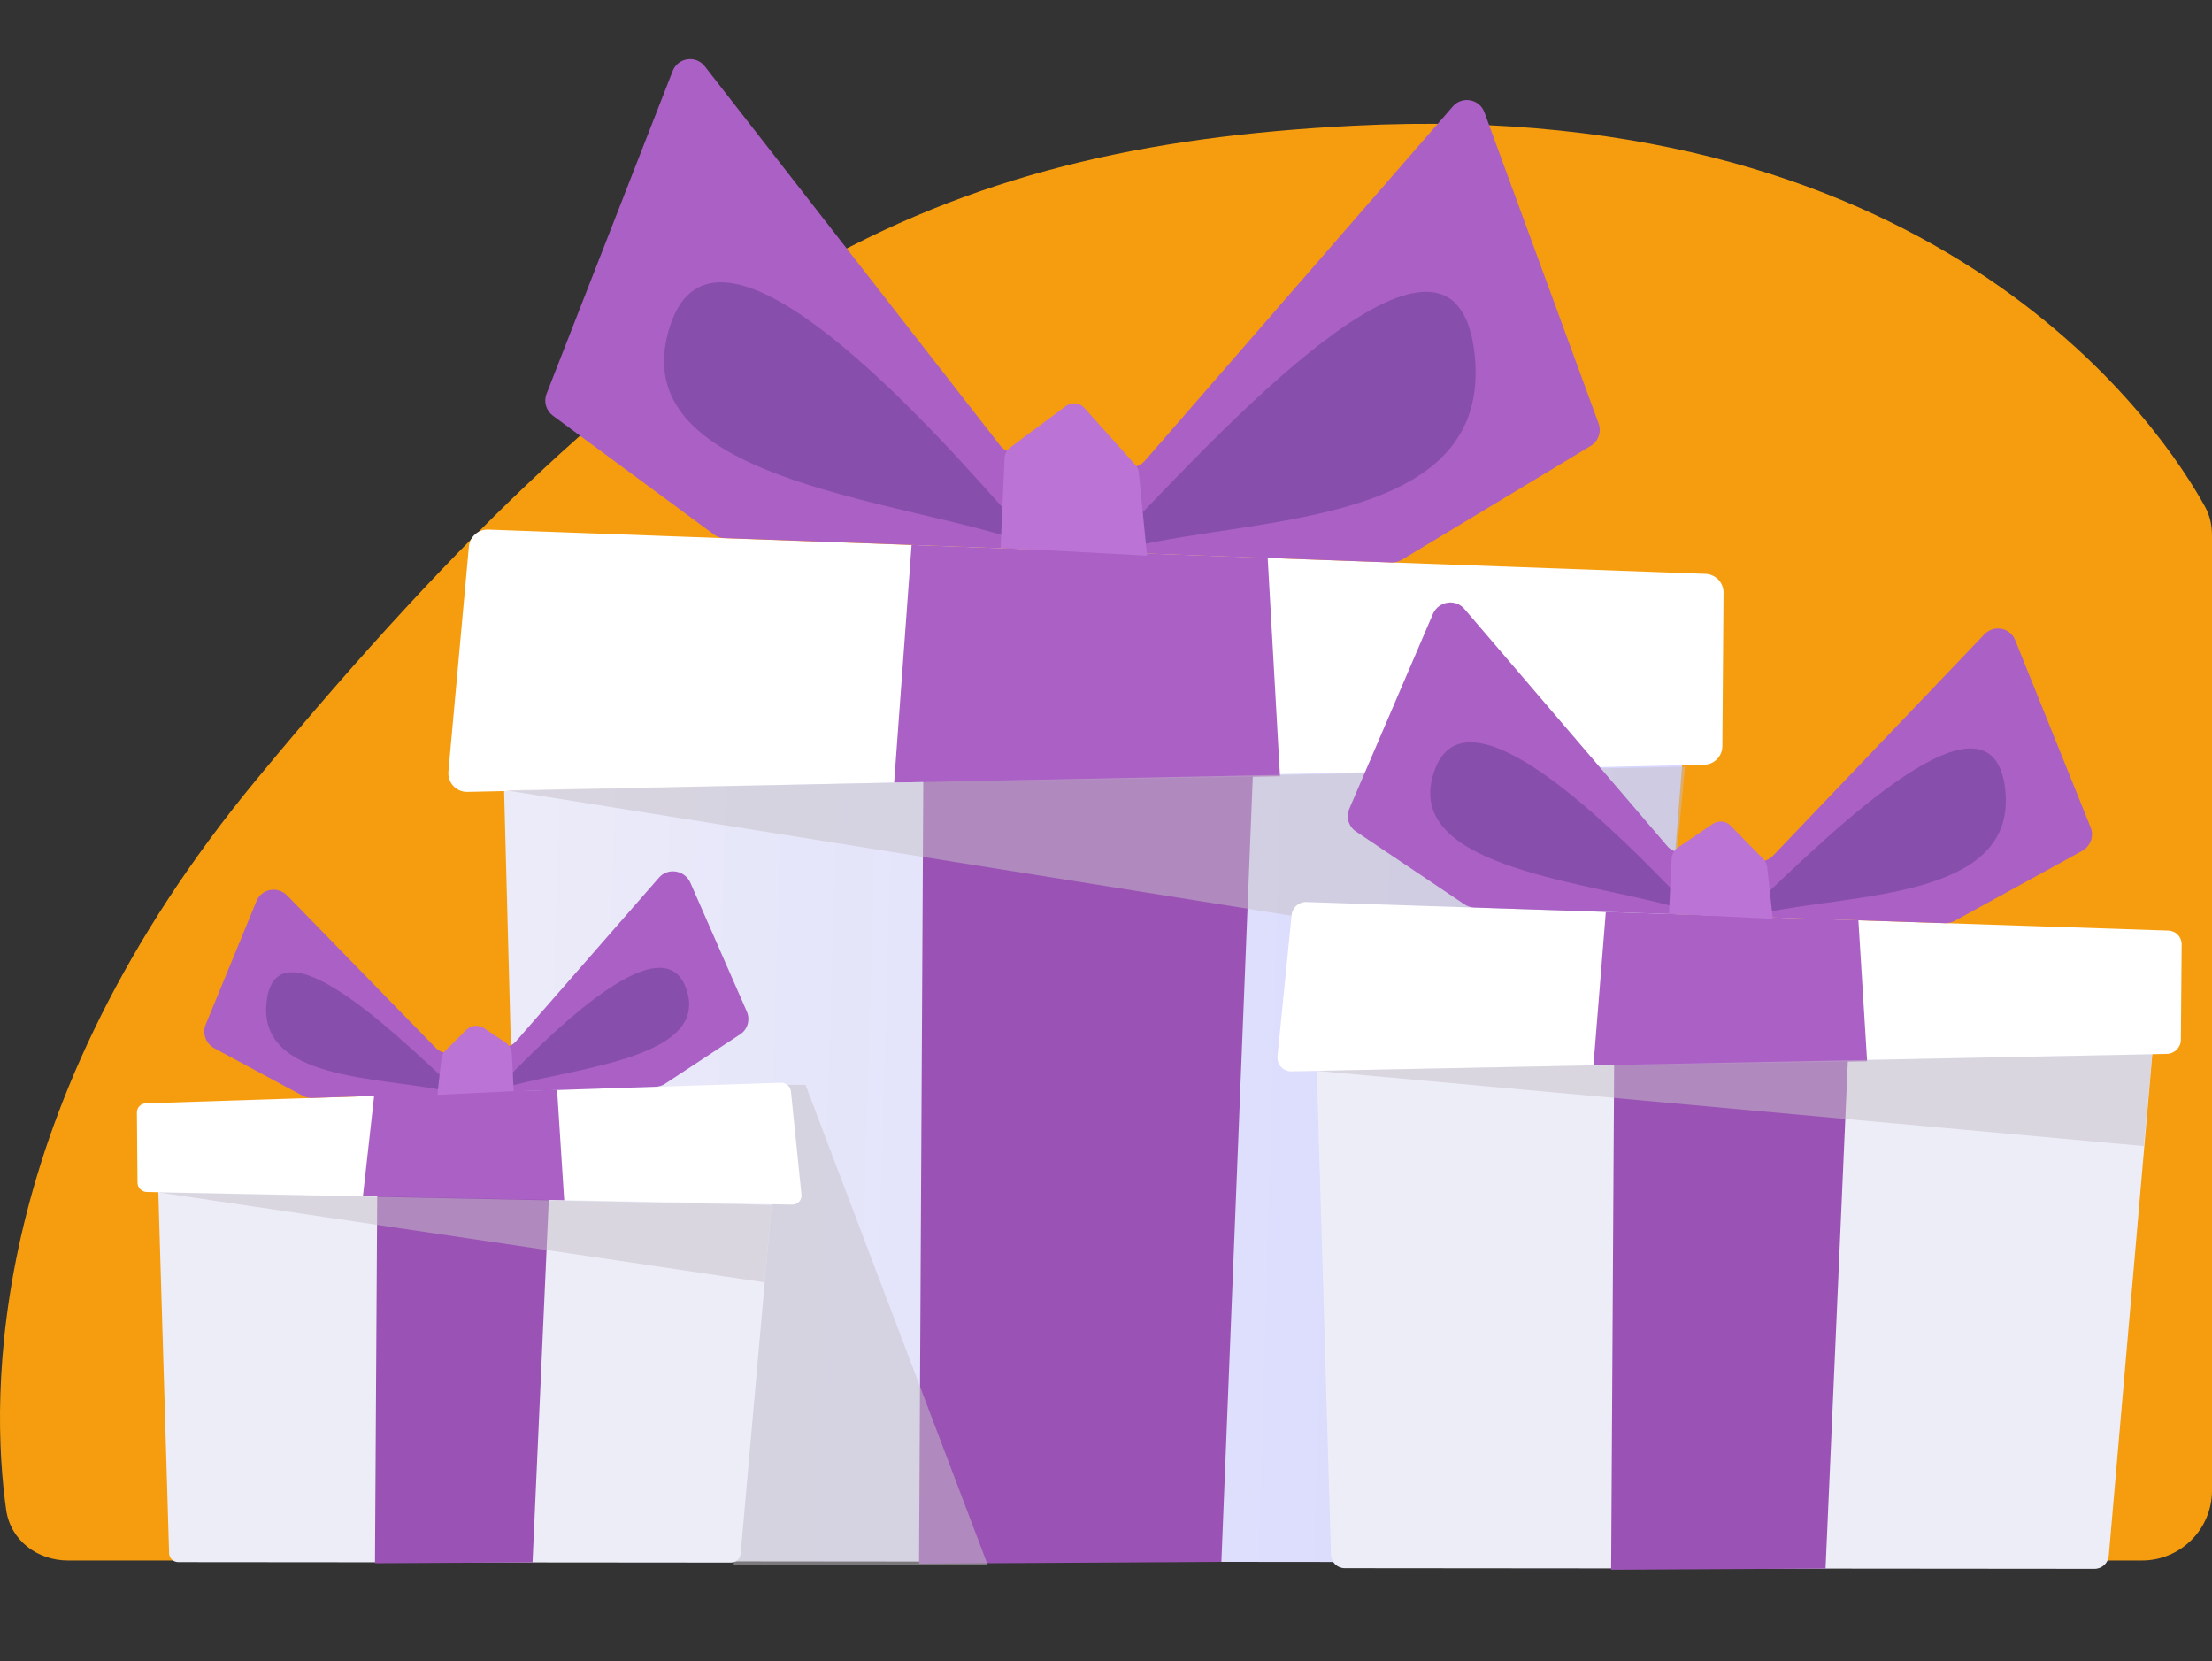<svg width="947" height="711" viewBox="0 0 947 711" fill="none" xmlns="http://www.w3.org/2000/svg">
<rect x="0" y="0" width="947" height="711" fill="#333333" stroke="none"/>
<path d="M110.048 333.369C287.442 118.881 399.585 62.91 579.701 53.802C833.82 40.953 927.213 186.257 944.085 217.047C946.141 220.8 947 224.929 947 229.208V638C947 654.569 933.569 668 917 668H29.149C15.972 668 4.483 659.372 2.639 646.325C-4.199 597.924 -6.403 474.171 110.048 333.369Z" fill="#F59D0E"/>
<path d="M724.76 269.189C725.122 264.615 721.57 260.676 716.984 260.562L221.828 248.291C217.25 248.177 213.51 251.924 213.632 256.502L224.391 660.518C224.507 664.849 228.048 668.3 232.38 668.304L685.781 668.735C689.959 668.739 693.436 665.529 693.765 661.364L724.76 269.189Z" fill="url(#paint0_linear_3623_2030)"/>
<path d="M200.737 233.971C201.122 229.739 204.749 226.546 208.996 226.7L730.174 245.649C734.499 245.807 737.915 249.376 737.882 253.704L737.382 319.42C737.349 323.746 733.882 327.263 729.557 327.358L200.114 338.977C195.341 339.082 191.539 335.01 191.972 330.255L200.737 233.971Z" fill="white"/>
<path d="M395.52 290.215L393.465 669.35L522.896 668.572L538.007 290.888L395.52 290.215Z" fill="#9A53B4"/>
<path d="M382.802 334.961L390.264 233.284L542.715 238.814L547.99 332.274L382.802 334.961Z" fill="#AA60C5"/>
<path d="M310.075 230.328C308.466 230.269 306.913 229.727 305.618 228.771L236.689 177.92C233.778 175.773 232.671 171.94 233.987 168.571L287.979 30.395C290.237 24.615 297.929 23.494 301.741 28.389L428.159 190.665C429.461 192.336 431.373 193.423 433.475 193.686L483.123 199.909C485.769 200.24 488.407 199.231 490.156 197.218L621.96 45.581C625.954 40.986 633.411 42.358 635.508 48.072L684.389 181.269C685.709 184.868 684.292 188.897 681.008 190.877L600.156 239.621C598.824 240.424 597.287 240.821 595.733 240.764L310.075 230.328Z" fill="#AA60C4"/>
<path d="M631.347 152.103C623.537 75.458 526.275 180.955 485.708 222.916L484.731 234.049C539.227 220.982 638.749 224.749 631.347 152.103Z" fill="#884EAB"/>
<g style="mix-blend-mode:multiply" opacity="0.5">
<path d="M314.164 464.347L344.849 464.347L422.927 670.07H314.164V464.347Z" fill="#C6BFC8"/>
</g>
<g style="mix-blend-mode:multiply" opacity="0.5">
<path d="M216.641 338.325L721.37 328.193L713.081 417.535L216.641 338.325Z" fill="#C6BFC8"/>
</g>
<path d="M287.141 138.727C306.145 83.054 388.334 171.003 429.372 217.473L429.712 229.21C371.809 212.201 265.543 201.999 287.141 138.727Z" fill="#884EAB"/>
<path d="M464.298 174.675C462.227 172.361 458.732 172.011 456.242 173.867L432.481 191.574C431.036 192.651 430.152 194.32 430.072 196.121L428.374 234.482L491.067 237.856L487.555 202.39C487.43 201.123 486.905 199.929 486.055 198.98L464.298 174.675Z" fill="#BB73D5"/>
<path d="M333.183 483.482C333.385 481.211 331.645 479.271 329.362 479.221L70.985 473.512C68.66 473.46 66.739 475.388 66.808 477.704L72.4 664.896C72.463 667.019 74.186 668.686 76.32 668.688L313 668.888C315.109 668.89 316.892 667.263 317.077 665.166L333.183 483.482Z" fill="#EDEDF8"/>
<path d="M338.608 467.145C338.391 465.022 336.544 463.408 334.409 463.478L62.406 472.294C60.265 472.364 58.593 474.101 58.611 476.237L58.867 506.215C58.886 508.408 60.677 510.212 62.878 510.255L339.138 515.66C341.511 515.706 343.362 513.701 343.121 511.345L338.608 467.145Z" fill="white"/>
<path d="M161.602 492.995L160.531 669.173L227.993 668.812L235.868 493.308L161.602 492.995Z" fill="#9A53B4"/>
<path d="M155.381 512.009L160.254 468.381L238.502 466.541L241.549 513.789L155.381 512.009Z" fill="#AA60C5"/>
<path d="M280.64 465.198C282.102 465.15 283.514 464.704 284.725 463.908L316.896 442.748C320.091 440.647 321.278 436.544 319.72 432.989L295.577 377.901C293.196 372.47 285.987 371.265 282.15 375.656L220.975 445.666C219.691 447.136 217.897 448.07 215.937 448.289L193.131 450.837C190.645 451.115 188.148 450.215 186.383 448.404L122.943 383.334C118.895 379.182 111.99 380.416 109.824 385.678L88.054 438.567C86.495 442.354 88.112 446.761 91.786 448.735L129.518 469.015C130.787 469.698 132.209 470.033 133.636 469.986L280.64 465.198Z" fill="#AA60C4"/>
<path d="M114.139 428.817C118.209 393.201 168.904 442.224 190.049 461.723L190.558 466.896C162.153 460.824 110.281 462.574 114.139 428.817Z" fill="#884EAB"/>
<path d="M293.542 422.602C283.637 396.732 240.798 437.6 219.409 459.194L219.232 464.648C249.412 456.744 304.8 452.003 293.542 422.602Z" fill="#884EAB"/>
<path d="M199.673 440.828C201.672 438.837 204.831 438.552 207.23 440.145L216.387 446.23C218.012 447.309 219.032 449.091 219.128 451.018L219.926 467.097L187.249 468.665L188.952 453.33C189.1 452.001 189.692 450.768 190.634 449.83L199.673 440.828Z" fill="#BB73D5"/>
<g style="mix-blend-mode:multiply" opacity="0.5">
<path d="M67.769 510.422L330.295 515.766L327.354 548.933L67.769 510.422Z" fill="#C6BFC8"/>
</g>
<path d="M924.65 414.382C924.946 410.971 922.327 408.053 918.9 407.976L568.481 400.069C565.003 399.991 562.137 402.867 562.238 406.333L569.82 665.57C569.914 668.766 572.512 671.283 575.721 671.285L896.717 671.563C899.875 671.566 902.537 669.13 902.81 665.989L924.65 414.382Z" fill="#EDEDF8"/>
<path d="M552.976 391.619C553.294 388.437 556.056 386.021 559.255 386.127L928.306 398.343C931.524 398.45 934.042 401.069 934.015 404.28L933.674 445.084C933.647 448.365 930.976 451.058 927.685 451.124L552.925 458.612C549.363 458.684 546.572 455.667 546.926 452.128L552.976 391.619Z" fill="white"/>
<path d="M691.214 427.131L689.756 671.959L781.554 671.457L792.271 427.566L691.214 427.131Z" fill="#9A53B4"/>
<path d="M682.19 456.026L687.482 390.367L795.607 393.938L799.348 454.29L682.19 456.026Z" fill="#AA60C5"/>
<path d="M631.138 388.476C629.65 388.427 628.212 387.964 626.986 387.141L580.47 355.895C577.328 353.785 576.154 349.732 577.665 346.211L613.436 262.86C615.794 257.364 623.091 256.171 626.927 260.654L713.802 362.19C715.091 363.696 716.906 364.657 718.892 364.884L752.35 368.702C754.865 368.989 757.389 368.068 759.152 366.221L849.505 271.577C853.545 267.344 860.552 268.602 862.706 273.948L895.047 354.187C896.56 357.941 894.98 362.277 891.379 364.254L836.861 394.179C835.58 394.883 834.137 395.229 832.686 395.181L631.138 388.476Z" fill="#AA60C4"/>
<path d="M858.464 337.945C852.925 288.451 783.942 356.577 755.171 383.673L754.478 390.863C793.129 382.424 863.714 384.857 858.464 337.945Z" fill="#884EAB"/>
<path d="M614.342 329.306C627.82 293.355 686.112 350.148 715.218 380.157L715.459 387.736C674.392 376.752 599.023 370.164 614.342 329.306Z" fill="#884EAB"/>
<path d="M740.871 353.418C738.857 351.37 735.638 351.073 733.221 352.713L718.335 362.815C716.743 363.895 715.749 365.656 715.656 367.559L714.51 391.141L758.975 393.32L756.568 371.192C756.425 369.874 755.845 368.648 754.92 367.707L740.871 353.418Z" fill="#BB73D5"/>
<g style="mix-blend-mode:multiply" opacity="0.5">
<path d="M563.453 458.374L921.414 451.299L917.798 490.599L563.453 458.374Z" fill="#C6BFC8"/>
</g>
<defs>
<linearGradient id="paint0_linear_3623_2030" x1="721.172" y1="514.828" x2="175.562" y2="499.336" gradientUnits="userSpaceOnUse">
<stop stop-color="#D6D6FF"/>
<stop offset="1" stop-color="#EDEDF8"/>
</linearGradient>
</defs>
</svg>
